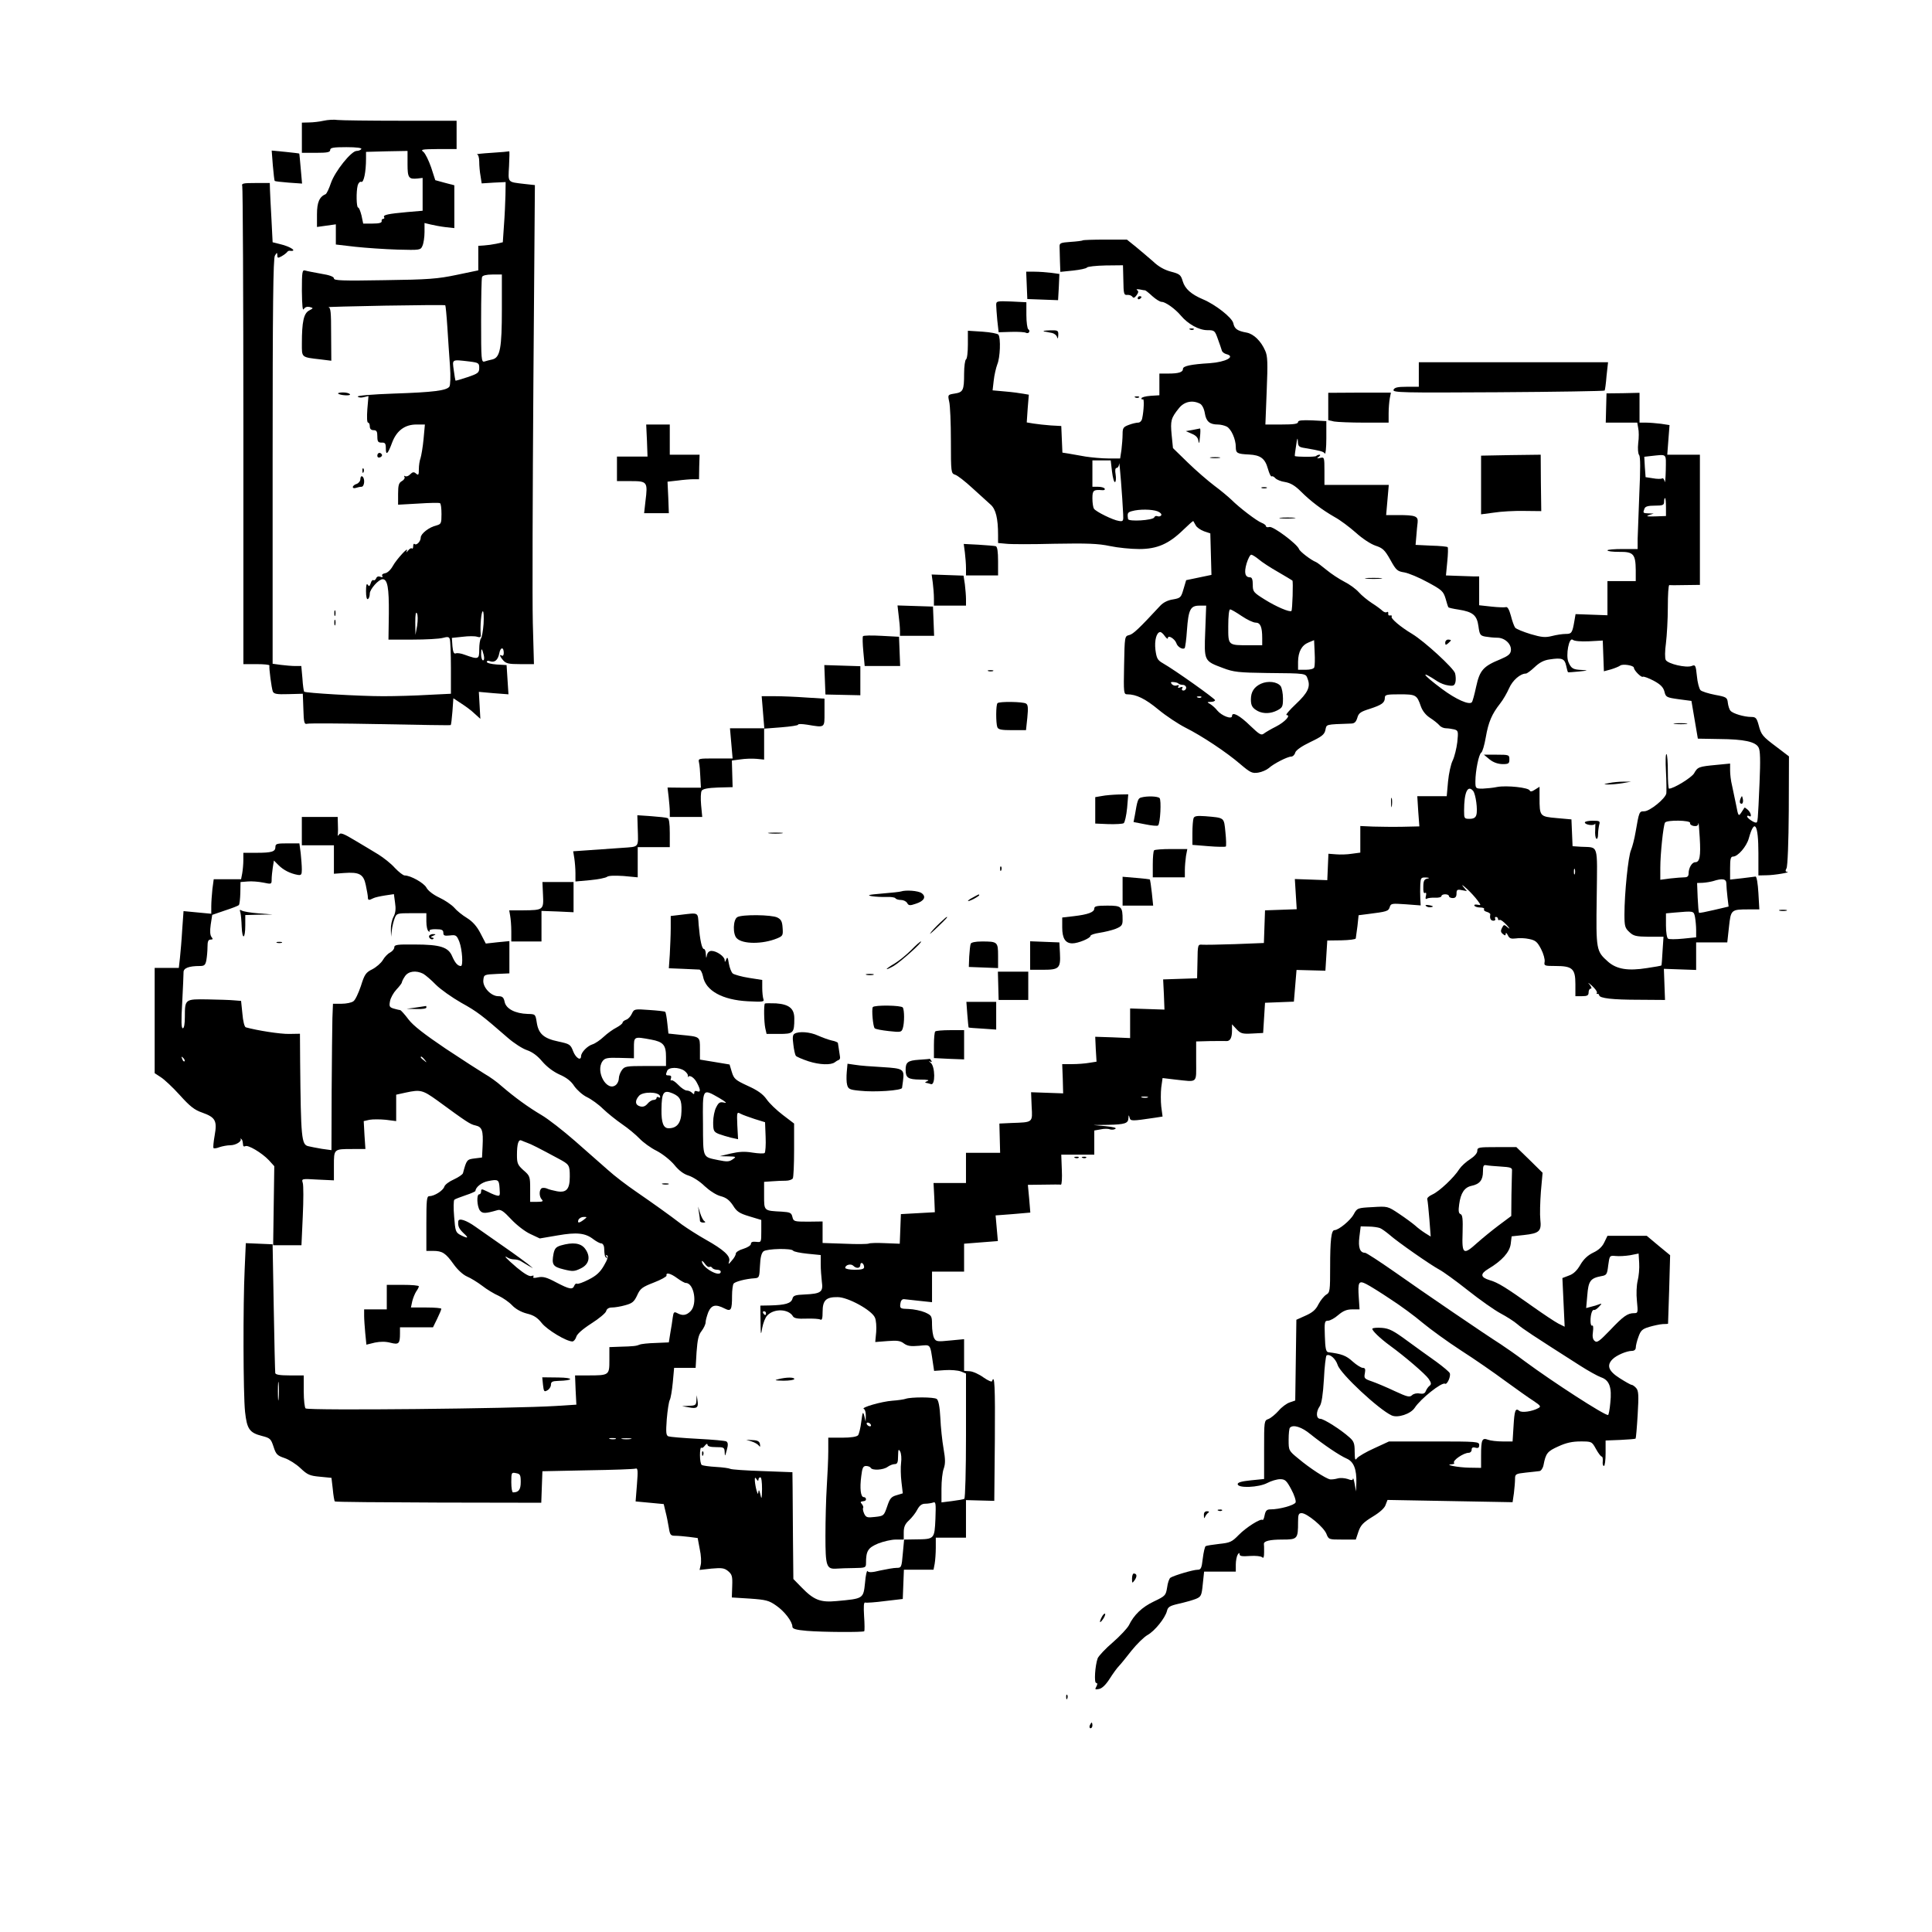 <?xml version="1.0" standalone="no"?>
<!DOCTYPE svg PUBLIC "-//W3C//DTD SVG 20010904//EN"
 "http://www.w3.org/TR/2001/REC-SVG-20010904/DTD/svg10.dtd">
<svg version="1.0" xmlns="http://www.w3.org/2000/svg"
 width="1024pt" height="1024pt" viewBox="0 0 1024 1024"
 preserveAspectRatio="xMidYMid meet">

<g transform="translate(0,1024) scale(0.1,-0.1)"
fill="#000000" stroke="none">
<path d="M1715 9600 c-22 -5 -57 -9 -77 -9 l-38 -1 0 -80 0 -80 75 0 c60 0 75
3 75 15 0 12 16 15 86 15 54 0 83 -4 79 -10 -3 -5 -14 -10 -25 -10 -28 0 -114
-107 -136 -170 -10 -30 -23 -57 -28 -59 -33 -14 -46 -43 -46 -107 l0 -67 50 7
50 7 0 -54 0 -53 103 -12 c56 -6 157 -13 224 -15 119 -3 122 -3 132 20 6 13
11 46 11 73 l0 48 33 -8 c17 -4 53 -11 79 -14 l46 -5 0 113 0 114 -50 13 -51
14 -22 68 c-13 37 -31 74 -41 82 -17 13 -8 14 79 15 l97 0 0 75 0 75 -297 0
c-164 0 -314 2 -333 4 -19 3 -53 1 -75 -4z m445 -229 c0 -74 6 -82 54 -77 l26
3 0 -87 0 -87 -82 -7 c-100 -9 -130 -15 -122 -27 3 -5 0 -9 -5 -9 -6 0 -10 -6
-8 -12 1 -9 -13 -13 -48 -13 l-50 0 -9 43 c-6 23 -13 42 -18 42 -9 0 -11 84
-2 118 4 13 12 21 19 18 13 -5 25 53 25 123 l0 36 110 3 110 2 0 -69z"/>
<path d="M1446 9364 c4 -44 8 -81 10 -83 2 -2 35 -6 74 -9 l71 -5 -7 79 c-4
44 -7 80 -8 80 0 1 -34 5 -73 9 l-73 7 6 -78z"/>
<path d="M2605 9430 c-49 -3 -84 -7 -77 -8 7 -1 12 -17 12 -39 0 -21 3 -55 7
-76 l6 -39 63 4 64 3 -1 -70 c-1 -38 -4 -110 -8 -160 l-6 -89 -35 -8 c-19 -4
-48 -8 -65 -9 l-30 -2 0 -65 0 -65 -115 -24 c-100 -21 -150 -25 -382 -28 -224
-4 -268 -2 -268 9 0 9 -22 18 -67 25 -38 7 -76 14 -85 17 -16 5 -18 -5 -18
-108 1 -78 4 -108 10 -96 7 10 17 14 31 11 21 -6 21 -6 -3 -19 -28 -15 -38
-59 -38 -174 0 -76 -5 -73 100 -85 l56 -7 -1 141 c0 118 -2 141 -15 143 -8 1
127 5 300 8 173 3 317 4 320 2 2 -2 7 -53 11 -115 4 -62 10 -155 14 -207 4
-55 2 -101 -3 -109 -15 -21 -83 -30 -294 -37 -116 -4 -195 -11 -192 -16 4 -5
18 -7 32 -3 l25 6 -6 -70 c-3 -42 -2 -71 4 -71 5 0 9 -9 9 -20 0 -13 7 -20 20
-20 16 0 20 -7 20 -33 0 -28 4 -33 23 -33 18 1 22 -4 22 -31 0 -40 11 -30 34
33 24 62 67 94 128 94 l45 0 -7 -77 c-4 -43 -12 -88 -16 -101 -5 -13 -9 -39
-9 -59 0 -30 -2 -34 -15 -23 -11 10 -18 9 -31 -4 -8 -9 -20 -13 -26 -10 -7 4
-8 2 -4 -4 3 -6 -3 -16 -14 -22 -16 -9 -20 -21 -20 -68 l0 -57 107 6 c60 4
111 5 115 2 5 -2 8 -28 8 -58 0 -49 -2 -53 -27 -60 -39 -9 -83 -44 -83 -64 0
-21 -23 -44 -33 -34 -4 3 -7 -2 -7 -12 0 -10 -3 -15 -7 -12 -3 4 -12 -1 -20
-11 -9 -11 -12 -12 -7 -2 13 29 -55 -45 -74 -80 -11 -20 -28 -36 -40 -38 -13
-2 -20 -8 -16 -14 5 -8 1 -9 -10 -5 -10 4 -19 1 -22 -8 -4 -8 -10 -13 -14 -10
-5 3 -12 -4 -15 -16 -6 -17 -9 -19 -16 -8 -6 9 -9 -3 -9 -34 0 -30 4 -46 10
-42 6 3 10 16 10 29 0 23 47 76 68 76 26 0 34 -45 33 -181 l-2 -139 128 0 c71
0 142 4 160 9 25 7 33 6 37 -6 3 -8 6 -77 6 -152 l0 -138 -122 -6 c-66 -4
-173 -7 -237 -7 -126 0 -411 17 -419 24 -2 3 -7 34 -9 70 l-6 66 -32 0 c-18 0
-52 3 -76 6 l-44 6 0 1072 c0 825 3 1076 12 1091 11 18 12 18 13 2 0 -15 3
-16 23 -5 12 7 25 17 28 21 3 5 9 8 13 8 47 -6 7 22 -49 35 l-40 10 -6 119
c-4 66 -7 137 -8 158 l-1 37 -76 0 c-65 0 -75 -2 -70 -16 3 -9 6 -582 6 -1275
l0 -1259 70 0 c39 0 69 -3 68 -7 -3 -12 11 -119 18 -138 6 -13 20 -16 83 -14
l76 2 3 -82 c2 -72 5 -81 20 -77 9 3 184 2 387 -2 204 -4 372 -7 374 -5 2 1 6
34 9 72 l5 70 41 -27 c22 -14 55 -38 71 -54 l31 -28 -4 72 -4 71 78 -7 79 -6
-5 77 -5 78 -52 3 c-29 2 -53 8 -53 14 0 5 7 8 15 4 26 -10 44 5 51 40 6 35
24 37 24 3 0 -11 -4 -17 -10 -14 -15 10 -12 -3 7 -25 15 -17 30 -20 90 -20
l73 0 -6 218 c-3 119 -1 690 3 1269 l8 1052 -55 6 c-92 11 -87 5 -82 95 2 44
3 79 1 78 -2 -1 -44 -5 -94 -8z m55 -828 c0 -207 -9 -257 -50 -267 -14 -3 -33
-8 -42 -11 -17 -5 -18 10 -18 215 0 120 2 225 5 233 3 8 23 13 55 13 l50 0 0
-183z m-172 -278 c49 -6 52 -9 52 -34 0 -25 -6 -30 -62 -49 -34 -11 -62 -20
-64 -18 -1 1 -5 26 -9 55 -8 59 -12 57 83 46z m-277 -1400 l-9 -49 -1 65 c0
44 3 60 9 49 5 -9 5 -36 1 -65z m352 9 c-3 -38 -9 -72 -14 -77 -5 -6 -9 -32
-9 -58 0 -53 -3 -55 -78 -28 -18 7 -39 10 -46 7 -10 -4 -15 6 -18 38 l-3 44
57 6 c31 4 66 4 77 0 16 -5 21 -2 19 12 -4 46 3 123 11 123 5 0 6 -30 4 -67z
m1 -165 c4 -17 2 -28 -4 -28 -5 0 -10 14 -10 32 0 36 4 35 14 -4z"/>
<path d="M5739 8966 c-2 -2 -31 -6 -64 -8 -54 -4 -60 -6 -59 -26 0 -12 1 -47
2 -77 l2 -56 68 7 c37 4 70 11 73 16 3 5 48 10 99 11 l92 1 2 -79 c1 -73 3
-80 21 -78 11 1 23 -4 27 -10 5 -8 12 -6 22 8 11 15 11 22 3 27 -7 5 -1 6 13
4 14 -3 27 -5 30 -5 3 -1 20 -14 38 -31 18 -16 40 -30 49 -30 20 0 72 -37 102
-73 38 -45 96 -77 140 -77 38 0 40 -2 56 -47 10 -27 19 -54 21 -61 2 -8 13
-16 24 -19 51 -13 -3 -42 -88 -48 -100 -6 -142 -15 -142 -30 0 -18 -23 -25
-78 -25 l-47 0 0 -57 0 -58 -47 -3 c-27 -2 -48 -8 -48 -13 0 -6 3 -8 8 -5 7 4
5 -59 -4 -101 -2 -13 -12 -23 -21 -23 -9 0 -32 -5 -50 -12 -29 -11 -33 -16
-33 -49 0 -20 -3 -57 -6 -83 l-7 -46 -62 0 c-34 0 -88 5 -121 10 -32 6 -73 13
-91 16 l-32 5 -3 70 -3 71 -55 3 c-30 2 -72 7 -92 10 l-36 6 5 74 6 73 -29 5
c-16 3 -59 9 -96 12 l-67 6 6 52 c3 29 12 67 19 86 15 35 19 138 6 157 -4 6
-42 13 -84 16 l-78 5 0 -73 c0 -40 -4 -76 -10 -79 -5 -3 -10 -37 -10 -75 0
-89 -5 -99 -50 -106 -37 -6 -37 -6 -29 -43 5 -20 9 -113 9 -208 0 -167 1 -172
22 -179 12 -3 53 -35 92 -71 39 -35 83 -75 97 -88 27 -24 39 -73 39 -160 l0
-43 43 -4 c23 -3 139 -3 257 0 171 3 231 1 292 -12 42 -9 112 -16 156 -16 95
0 157 27 234 102 28 27 51 48 53 46 1 -2 7 -12 13 -23 5 -10 25 -24 44 -31
l33 -11 3 -110 3 -110 -67 -14 -67 -14 -14 -47 c-13 -45 -16 -48 -56 -55 -27
-4 -51 -16 -67 -33 -115 -124 -144 -151 -165 -156 -24 -6 -24 -6 -27 -160 -3
-148 -2 -154 17 -154 47 0 95 -23 165 -81 41 -34 105 -76 142 -95 88 -44 219
-131 292 -194 53 -45 63 -50 95 -45 19 3 44 14 56 24 25 23 99 61 119 61 8 0
18 9 21 21 4 13 34 34 80 56 61 29 75 40 80 64 7 31 -3 29 135 34 19 0 27 8
34 30 7 26 18 33 66 48 64 21 80 32 80 59 0 16 10 18 79 18 86 0 91 -3 112
-64 9 -25 27 -47 49 -61 19 -12 41 -30 49 -39 7 -9 23 -16 35 -16 11 0 31 -3
44 -6 21 -6 22 -10 16 -68 -4 -33 -15 -77 -24 -96 -10 -19 -21 -70 -25 -112
l-7 -78 -78 0 -78 0 5 -80 6 -80 -89 -2 c-49 -1 -119 0 -156 1 l-68 3 0 -70 0
-71 -45 -6 c-24 -4 -62 -5 -84 -3 l-40 3 -3 -70 -3 -70 -86 3 -86 3 5 -80 5
-80 -84 -3 -84 -3 -3 -86 -3 -87 -152 -6 c-84 -3 -163 -4 -175 -3 -23 2 -24 0
-25 -88 l-2 -90 -90 -3 -90 -3 4 -80 3 -80 -91 3 -91 3 0 -78 0 -79 -93 4 -92
3 3 -66 4 -66 -38 -6 c-22 -4 -63 -7 -91 -7 l-53 0 3 -77 2 -78 -85 3 -85 3 3
-75 c5 -87 8 -84 -107 -88 l-64 -3 2 -77 2 -78 -90 0 -91 0 0 -80 0 -80 -86 0
-86 0 4 -77 3 -78 -90 -5 -90 -5 -3 -79 -3 -78 -77 3 c-42 2 -81 1 -87 -2 -5
-3 -63 -4 -127 -1 l-118 4 0 57 0 57 -77 -1 c-74 0 -77 1 -83 25 -5 22 -12 25
-55 28 -97 5 -95 3 -95 85 l0 73 43 3 c23 2 56 3 72 3 17 0 33 6 37 12 4 6 7
74 7 151 l0 140 -59 45 c-33 25 -72 62 -87 84 -20 28 -47 47 -100 71 -65 30
-73 37 -84 73 l-12 40 -78 13 -79 13 0 57 c0 66 2 64 -101 74 l-66 7 -6 55
c-3 30 -8 57 -11 60 -2 3 -41 7 -85 10 -79 6 -80 5 -92 -20 -7 -15 -20 -29
-31 -32 -10 -4 -18 -10 -18 -15 0 -5 -15 -17 -32 -26 -18 -9 -49 -31 -68 -49
-19 -18 -46 -36 -59 -40 -27 -8 -60 -42 -61 -62 0 -28 -28 -11 -42 25 -14 37
-19 39 -79 52 -77 16 -105 41 -114 101 -7 44 -7 44 -48 45 -66 2 -114 27 -122
63 -5 25 -12 31 -34 31 -39 0 -84 49 -79 86 3 28 4 29 71 32 l67 3 0 86 0 85
-62 -6 -63 -7 -28 54 c-19 37 -41 62 -71 81 -25 15 -56 40 -69 56 -14 15 -49
39 -79 53 -32 15 -60 37 -68 53 -14 25 -84 64 -115 64 -8 0 -31 18 -52 40 -20
23 -60 54 -87 71 -28 17 -84 51 -125 75 -58 35 -76 42 -83 32 -7 -10 -9 -10
-7 2 1 8 1 32 0 53 l-1 37 -95 0 -95 0 0 -75 0 -75 85 0 85 0 0 -76 0 -75 53
4 c82 6 104 -6 116 -64 6 -28 11 -57 11 -64 0 -17 5 -18 28 -6 9 5 38 11 63
15 l47 7 6 -45 c5 -32 3 -54 -8 -75 -9 -16 -15 -47 -14 -68 l1 -38 4 35 c2 19
9 47 15 63 10 26 13 27 89 27 l79 0 0 -44 c0 -25 5 -48 12 -52 6 -4 8 -3 5 2
-3 6 11 10 34 9 31 0 39 -4 39 -19 0 -15 6 -17 35 -14 32 4 36 1 50 -34 15
-40 21 -128 8 -128 -17 0 -31 17 -46 51 -20 49 -63 63 -199 63 -92 1 -108 -1
-108 -15 0 -9 -10 -21 -23 -28 -12 -6 -29 -24 -38 -40 -9 -15 -34 -37 -55 -48
-35 -17 -42 -28 -61 -89 -13 -38 -30 -75 -40 -81 -9 -7 -37 -13 -62 -13 l-46
0 -3 -77 c-1 -43 -3 -218 -4 -389 l-1 -310 -51 7 c-28 5 -61 11 -72 14 -36 8
-39 44 -43 446 l-1 150 -57 -1 c-47 -1 -169 18 -230 35 -7 2 -15 33 -18 72
l-7 68 -37 3 c-20 2 -83 4 -139 5 -121 2 -122 2 -122 -92 0 -38 -4 -61 -11
-61 -8 0 -9 38 -3 137 4 76 7 148 7 159 -1 23 28 34 87 34 23 0 29 5 34 31 3
17 6 49 6 70 0 29 4 39 16 39 13 0 14 3 5 14 -7 9 -9 31 -4 65 l8 52 67 23
c37 12 71 25 74 29 4 3 7 32 8 64 l1 58 38 3 c21 2 58 -1 83 -6 43 -9 44 -9
44 17 0 14 3 43 6 63 l6 37 25 -25 c26 -26 62 -44 101 -51 19 -3 22 1 22 29 0
18 -3 57 -6 86 l-7 52 -63 0 c-56 0 -64 -2 -64 -19 0 -25 -19 -31 -101 -31
l-69 0 0 -39 c0 -21 -3 -53 -6 -70 l-6 -31 -73 0 -72 0 -7 -52 c-3 -29 -6 -70
-6 -92 l0 -39 -74 7 -73 7 -7 -98 c-3 -54 -9 -122 -12 -150 l-6 -53 -64 0 -64
0 0 -279 0 -279 32 -21 c18 -11 64 -54 101 -95 54 -60 78 -79 119 -93 70 -25
80 -43 66 -121 -6 -34 -9 -64 -6 -67 3 -3 17 -1 32 5 15 5 41 10 57 10 29 0
63 21 54 34 -3 3 -2 3 3 0 7 -5 8 -9 11 -35 0 -5 6 -7 11 -4 14 9 88 -35 125
-74 l29 -32 -3 -209 -3 -210 75 0 75 0 7 154 c4 84 4 163 0 176 -7 23 -7 23
79 18 l86 -4 0 77 c0 90 -1 89 99 89 l68 0 -5 74 -4 74 31 7 c17 3 55 3 86 0
l55 -7 0 70 0 70 50 11 c79 17 90 14 167 -41 157 -115 175 -127 203 -133 36
-8 42 -27 38 -110 l-3 -60 -40 -5 c-40 -5 -42 -7 -61 -78 -2 -7 -24 -22 -48
-33 -25 -11 -48 -28 -51 -39 -7 -21 -53 -50 -80 -50 -13 0 -15 -21 -15 -145
l0 -145 36 0 c48 0 66 -11 108 -70 22 -31 51 -57 72 -66 19 -8 55 -30 80 -49
24 -19 64 -43 87 -53 23 -11 55 -33 71 -50 18 -19 47 -36 78 -44 38 -9 57 -22
80 -51 29 -36 130 -97 162 -97 7 0 16 11 20 23 3 15 32 41 80 72 41 26 77 56
79 66 3 12 14 19 31 19 14 0 46 5 70 12 37 10 47 18 63 52 16 36 26 44 88 68
39 15 69 32 68 37 -5 19 22 12 57 -14 19 -14 39 -25 45 -25 44 0 63 -112 25
-150 -22 -22 -42 -25 -70 -10 -17 9 -20 6 -24 -22 -2 -18 -8 -55 -13 -83 l-8
-50 -70 -3 c-38 -1 -77 -5 -85 -9 -17 -7 -30 -9 -107 -11 l-53 -2 0 -69 c0
-80 -1 -81 -114 -81 l-68 0 3 -77 4 -78 -110 -7 c-221 -14 -1306 -25 -1325
-13 -5 3 -10 43 -10 91 l0 84 -75 0 c-53 0 -75 4 -76 13 -1 6 -5 163 -8 347
l-6 335 -71 3 -71 3 -6 -137 c-9 -188 -8 -662 2 -757 10 -91 23 -111 90 -128
43 -11 47 -15 61 -57 13 -41 20 -47 58 -60 24 -8 62 -32 85 -54 37 -35 49 -40
103 -45 l61 -6 7 -60 c3 -33 8 -63 11 -65 2 -3 250 -5 549 -6 l545 -1 3 84 3
83 240 5 c132 2 246 6 254 9 12 4 13 -11 7 -85 l-7 -89 75 -7 74 -7 10 -42 c6
-22 13 -60 17 -83 6 -39 10 -43 34 -43 16 0 49 -3 74 -6 l45 -6 11 -59 c7 -31
9 -69 5 -84 l-6 -26 63 7 c55 5 68 3 88 -13 21 -18 24 -27 22 -80 l-2 -60 96
-6 c85 -6 101 -10 139 -37 44 -30 86 -85 86 -112 0 -11 18 -17 77 -22 85 -7
297 -8 304 -2 2 3 2 39 -1 80 -3 52 -2 75 6 72 6 -2 53 1 105 8 l94 11 3 78 3
77 78 0 79 0 6 31 c3 17 6 56 6 85 l0 54 80 0 80 0 0 99 0 100 75 -2 75 -2 3
323 c2 282 -1 353 -15 311 -2 -5 -22 4 -45 20 -23 17 -56 32 -73 33 l-30 2 0
84 0 84 -74 -7 c-68 -7 -75 -6 -85 13 -6 11 -11 43 -11 70 0 47 -2 50 -37 66
-21 9 -60 17 -86 18 -45 1 -48 3 -45 27 2 17 9 26 20 25 9 -1 46 -5 82 -9 l66
-7 0 81 0 81 85 0 85 0 0 74 0 74 89 7 90 7 -6 68 -6 68 92 7 92 8 -6 73 -7
74 83 1 c46 1 88 1 92 0 5 -1 7 35 5 79 l-3 80 88 0 87 0 0 64 0 64 34 6 c18
4 40 4 49 0 9 -3 22 -2 29 3 8 5 -12 10 -52 14 l-65 6 77 1 c92 2 108 8 109
36 1 18 2 18 6 3 5 -20 9 -20 137 -1 l38 6 -7 53 c-3 28 -3 74 0 101 l7 50 67
-8 c122 -13 111 -23 111 97 l0 105 73 2 c39 0 79 1 87 0 20 -1 30 17 30 56 l0
33 24 -26 c22 -23 31 -26 83 -23 l58 3 5 80 5 80 76 3 77 3 7 84 7 84 76 -2
77 -2 5 80 5 80 75 1 c41 1 75 5 76 10 1 5 5 35 9 66 l6 57 47 6 c103 13 111
15 118 37 6 20 11 20 85 15 l79 -6 -2 37 c-1 20 -1 54 0 75 2 34 4 37 30 36
19 -1 21 -3 7 -6 -16 -3 -21 -12 -21 -43 -1 -25 2 -37 9 -33 6 4 8 -2 5 -15
-4 -14 -2 -20 5 -15 5 3 25 6 44 5 18 -1 33 3 33 8 0 6 9 10 20 10 11 0 20 -4
20 -10 0 -5 9 -10 20 -10 14 0 20 7 20 24 0 20 4 23 28 18 l27 -5 -20 24 c-11
13 -2 8 19 -11 21 -19 46 -47 57 -62 20 -27 20 -27 -1 -23 -11 2 -18 0 -15 -6
4 -5 17 -9 31 -9 14 0 23 -4 20 -9 -3 -5 3 -11 14 -14 11 -3 20 -9 19 -14 -4
-21 2 -33 17 -33 8 0 12 5 9 10 -3 6 -1 10 4 10 6 0 11 -5 11 -11 0 -5 4 -8 8
-5 5 3 22 -9 38 -27 16 -17 19 -24 7 -14 -21 18 -22 18 -32 -1 -8 -15 -7 -23
4 -32 12 -10 15 -10 16 1 0 8 5 4 11 -8 8 -17 17 -20 42 -17 17 3 49 2 71 -3
34 -7 43 -15 63 -53 13 -25 21 -55 19 -67 -4 -22 -1 -23 57 -23 90 0 106 -14
106 -96 l0 -64 35 0 c28 0 35 4 35 20 0 11 5 20 12 20 6 0 3 10 -8 23 -11 12
-5 9 13 -7 18 -16 30 -33 27 -38 -3 -5 -2 -7 3 -6 4 2 8 -2 9 -7 2 -16 69 -24
214 -24 l135 -1 -3 82 -3 83 85 -3 86 -3 0 73 0 73 83 0 82 0 9 82 c10 92 11
93 106 93 l55 0 -5 87 c-3 50 -9 87 -15 87 -5 -1 -38 -5 -72 -9 l-63 -7 0 61
c0 49 3 61 16 61 25 0 71 53 83 96 30 109 51 77 51 -78 l0 -118 43 1 c41 0
134 16 109 18 -9 1 -10 6 -3 19 6 11 11 141 12 306 l1 287 -63 48 c-79 59 -84
66 -98 119 -10 36 -15 42 -39 42 -38 0 -98 18 -110 33 -6 6 -12 26 -14 42 -3
28 -7 31 -67 42 -36 7 -71 18 -78 25 -7 8 -16 41 -19 75 -6 58 -8 61 -28 53
-29 -11 -125 11 -137 32 -5 9 -5 46 1 89 5 41 10 127 10 191 0 65 3 117 8 117
4 -1 42 -1 85 0 l77 1 0 345 0 345 -86 0 -87 0 6 79 6 78 -46 7 c-25 3 -61 6
-79 6 l-34 0 0 79 0 79 -87 -2 -88 -1 -2 -77 -2 -78 83 0 84 0 5 -29 c4 -16 4
-52 0 -80 -3 -29 -1 -56 5 -63 7 -9 7 -75 1 -203 -4 -104 -8 -214 -9 -242 l0
-53 -80 0 c-44 0 -80 -3 -80 -7 0 -5 28 -8 63 -8 75 1 86 -12 87 -97 l0 -58
-75 0 -75 0 0 -91 0 -90 -84 3 -85 3 -6 -35 c-11 -65 -15 -70 -46 -70 -17 0
-50 -5 -73 -11 -36 -9 -55 -7 -113 10 -39 12 -76 27 -82 34 -6 8 -16 36 -23
64 -9 33 -18 48 -26 45 -8 -2 -42 -1 -78 3 l-64 7 0 76 0 77 -32 0 c-18 1 -58
2 -88 3 l-56 2 7 73 c4 39 5 74 2 77 -3 3 -42 7 -87 8 l-83 4 4 46 c2 26 5 59
7 74 3 32 -12 38 -103 38 l-64 0 7 80 7 80 -170 0 -171 0 0 74 c0 72 -1 74
-22 69 -19 -4 -20 -3 -8 6 8 6 10 11 4 11 -6 0 -14 -3 -18 -7 -5 -6 -107 -5
-113 0 -1 1 2 27 7 57 5 37 8 44 9 23 1 -29 5 -33 39 -38 81 -14 97 -18 104
-29 4 -6 8 30 8 81 l0 91 -75 4 c-55 2 -75 0 -75 -9 0 -10 -24 -13 -86 -13
l-87 0 7 179 c6 148 5 184 -8 212 -22 51 -61 89 -98 96 -50 9 -65 20 -71 50
-7 30 -95 99 -162 127 -61 26 -94 55 -106 95 -10 34 -16 39 -62 51 -34 9 -66
26 -96 55 -26 22 -67 58 -92 78 l-46 37 -115 0 c-63 0 -117 -2 -119 -4z m622
-866 c11 -7 21 -26 25 -51 7 -43 26 -59 69 -59 14 0 35 -5 47 -11 24 -13 48
-67 48 -108 0 -33 7 -37 70 -40 61 -3 85 -21 100 -75 7 -25 16 -44 20 -41 4 3
13 -2 19 -9 7 -8 30 -18 53 -21 28 -5 52 -19 82 -49 53 -53 113 -98 179 -136
30 -16 80 -54 113 -83 34 -31 78 -60 104 -69 39 -13 49 -22 79 -75 31 -56 37
-61 75 -67 22 -4 78 -27 123 -52 76 -41 83 -48 95 -87 6 -23 13 -44 15 -46 1
-2 26 -8 54 -12 76 -12 97 -30 105 -88 6 -44 9 -50 36 -55 17 -3 46 -6 64 -6
40 0 76 -34 72 -68 -2 -19 -15 -29 -55 -46 -91 -37 -110 -58 -129 -145 -9 -42
-19 -79 -23 -83 -14 -16 -84 15 -159 71 -105 78 -119 103 -22 39 14 -9 39 -19
57 -21 26 -4 32 -1 37 17 3 12 2 34 -2 48 -8 27 -161 168 -227 208 -62 37
-115 82 -109 92 3 5 0 7 -8 6 -7 -2 -12 3 -10 10 1 8 -2 11 -7 8 -5 -4 -15 -1
-23 6 -7 7 -32 26 -56 41 -23 15 -55 41 -70 58 -15 17 -49 42 -77 56 -27 14
-70 42 -95 63 -25 20 -49 39 -55 41 -26 10 -86 56 -90 69 -10 27 -137 122
-157 117 -10 -3 -18 -1 -18 4 0 5 -10 13 -23 18 -26 10 -118 80 -161 123 -16
15 -56 49 -90 74 -33 25 -97 80 -140 122 l-79 77 -7 70 c-7 75 -4 89 39 142
28 35 72 44 112 23z m2468 -352 c-1 -46 -4 -73 -6 -60 -2 12 -9 20 -14 16 -5
-3 -27 -3 -48 1 l-39 6 -4 54 -3 54 35 4 c88 9 80 17 79 -75z m-2935 -8 c4
-33 11 -58 16 -55 5 3 6 21 3 40 -4 23 -2 35 6 35 6 0 12 10 13 23 1 20 17
-177 21 -268 2 -37 0 -40 -23 -36 -30 4 -122 49 -132 65 -4 6 -8 30 -8 54 0
43 5 48 53 44 10 -1 15 3 12 8 -3 6 -19 10 -36 10 l-29 0 0 70 0 70 49 0 48 0
7 -60z m2936 -188 l0 -47 -57 -2 c-43 -1 -51 0 -33 7 l25 8 -27 1 c-30 1 -31
2 -22 25 4 12 20 16 55 16 42 0 49 3 49 20 0 11 2 20 5 20 3 0 5 -21 5 -48z
m-2695 -22 c15 -6 23 -15 20 -21 -4 -6 -13 -8 -20 -5 -8 3 -15 0 -17 -6 -6
-16 -137 -24 -139 -9 -5 31 -2 36 21 42 38 11 106 10 135 -1z m537 -255 c16
-14 62 -44 101 -66 40 -23 74 -44 77 -46 5 -4 0 -156 -5 -161 -8 -9 -82 23
-141 60 -61 38 -64 42 -64 79 0 26 -4 39 -14 39 -27 0 -33 24 -19 73 8 26 19
47 25 47 5 0 23 -11 40 -25z m-284 -381 c-6 -158 -7 -157 95 -195 55 -21 82
-24 232 -26 212 -2 205 -1 216 -32 16 -41 1 -73 -63 -133 -34 -32 -56 -58 -49
-58 25 0 -9 -37 -56 -61 -26 -13 -55 -30 -64 -37 -14 -11 -24 -5 -72 41 -56
55 -97 77 -97 52 0 -20 -55 1 -78 29 -9 12 -26 27 -37 34 -19 11 -19 11 3 12
12 0 22 4 22 9 0 8 -212 159 -277 196 -28 16 -33 26 -39 71 -6 50 6 94 26 94
5 0 16 -10 24 -22 9 -12 16 -17 16 -10 0 19 37 -4 45 -27 6 -20 34 -36 44 -26
3 4 9 46 12 94 8 110 18 131 66 131 l36 0 -5 -136z m193 81 c28 -19 61 -35 74
-35 25 0 35 -22 35 -82 l0 -38 -67 0 c-116 0 -113 -2 -113 101 0 54 4 89 10
89 6 0 33 -16 61 -35z m1841 -134 l73 4 3 -82 3 -81 37 10 c20 6 42 15 49 20
13 11 73 1 73 -11 0 -14 39 -53 47 -48 5 3 31 -7 58 -21 37 -20 51 -35 57 -58
7 -29 11 -31 75 -40 l68 -9 17 -100 c9 -55 17 -100 17 -100 1 0 52 -1 114 -2
130 -1 192 -14 208 -45 9 -16 10 -69 5 -187 -9 -205 -9 -211 -19 -211 -12 0
-47 24 -47 33 0 4 5 5 10 2 16 -10 12 15 -5 32 -9 8 -17 14 -19 12 -1 -2 -9
-14 -17 -26 -14 -21 -16 -19 -27 40 -7 34 -17 81 -22 105 -6 23 -10 59 -10 78
l0 37 -72 -7 c-95 -9 -100 -11 -119 -45 -14 -23 -108 -81 -133 -81 -3 0 -6 40
-6 89 0 50 -3 92 -7 94 -5 3 -6 -38 -3 -91 3 -54 3 -106 2 -117 -5 -28 -88
-95 -117 -95 -27 0 -27 -1 -46 -110 -6 -36 -17 -78 -24 -95 -15 -32 -35 -231
-35 -342 0 -62 3 -72 26 -93 22 -21 35 -24 103 -25 l78 0 -5 -75 c-2 -41 -5
-76 -6 -77 -2 -2 -36 -8 -77 -14 -100 -16 -160 -6 -205 33 -64 57 -65 60 -61
343 3 289 12 262 -83 267 l-45 3 -3 71 -3 71 -78 7 c-90 8 -91 9 -91 109 l0
57 -24 -15 c-16 -11 -25 -12 -28 -5 -5 16 -122 28 -172 19 -23 -5 -58 -8 -78
-9 -37 0 -38 1 -38 39 0 54 18 144 31 152 6 3 17 40 24 81 14 81 32 123 76
179 16 20 37 57 48 82 18 41 59 77 89 77 5 0 26 15 46 34 25 24 49 37 80 41
65 10 79 4 87 -33 4 -18 8 -34 10 -35 2 -1 29 1 59 4 48 5 50 6 15 8 -47 2
-57 7 -72 42 -15 36 3 134 23 118 8 -7 42 -10 86 -8z m-1456 -138 c-3 -8 -21
-13 -46 -13 l-40 0 0 43 c1 53 19 87 56 102 l29 12 3 -65 c2 -36 1 -71 -2 -79z
m-720 -86 c4 -4 15 -7 24 -7 9 0 17 -7 17 -15 0 -8 -7 -15 -14 -15 -8 0 -11 5
-7 12 5 8 2 9 -10 5 -11 -5 -15 -3 -10 5 5 7 2 9 -9 5 -8 -3 -20 0 -26 7 -8
10 -6 12 9 11 11 -1 23 -4 26 -8z m121 -73 c-3 -3 -12 -4 -19 -1 -8 3 -5 6 6
6 11 1 17 -2 13 -5z m1441 -496 c14 -18 25 -101 17 -127 -4 -15 -15 -21 -36
-21 -28 0 -29 2 -29 43 0 98 19 139 48 105z m1150 -170 c-2 -7 7 -14 20 -16
15 -2 23 2 24 15 1 10 4 -25 7 -77 6 -99 0 -130 -24 -130 -17 0 -35 -30 -35
-59 0 -15 -6 -21 -22 -21 -13 0 -47 -3 -75 -6 l-53 -7 0 64 c0 73 16 225 25
239 9 15 136 13 133 -2z m-611 -270 c-3 -7 -5 -2 -5 12 0 14 2 19 5 13 2 -7 2
-19 0 -25z m803 -50 c0 -13 3 -46 6 -73 l6 -50 -77 -18 c-42 -10 -78 -17 -80
-15 -2 2 -5 38 -7 81 l-3 77 30 1 c16 1 41 5 55 9 49 16 70 12 70 -12z m-166
-179 c3 -17 6 -48 6 -69 l0 -38 -69 -7 c-39 -4 -75 -4 -80 0 -6 3 -11 35 -11
70 l0 64 43 4 c106 9 104 10 111 -24z m-6741 -300 c12 -7 42 -32 67 -58 25
-25 86 -68 135 -96 85 -47 109 -66 247 -186 32 -28 77 -57 101 -65 29 -10 56
-30 81 -60 24 -28 58 -54 91 -69 37 -16 62 -35 79 -62 15 -21 44 -47 67 -58
23 -11 62 -39 85 -62 24 -23 70 -60 102 -82 31 -21 73 -56 92 -76 19 -20 60
-50 91 -65 32 -17 71 -48 93 -74 25 -31 50 -49 76 -57 22 -7 60 -31 84 -55 27
-25 62 -48 86 -54 30 -8 46 -21 65 -49 20 -33 34 -42 87 -58 l63 -19 0 -59 c0
-60 0 -60 -27 -57 -19 2 -28 -1 -28 -11 0 -8 -18 -19 -40 -26 -22 -6 -40 -18
-40 -25 0 -8 -9 -24 -21 -37 -18 -22 -20 -22 -14 -3 7 27 -29 60 -125 114 -41
23 -97 59 -125 79 -72 55 -148 109 -245 176 -47 32 -114 83 -148 114 -35 31
-114 100 -175 154 -62 54 -141 116 -177 137 -71 42 -141 93 -211 153 -24 22
-65 51 -90 65 -25 15 -118 75 -207 134 -114 77 -172 122 -197 155 -20 27 -40
48 -43 49 -4 0 -19 4 -34 8 -24 7 -26 12 -21 39 3 18 19 46 34 62 16 17 29 34
29 38 0 4 7 19 16 32 18 28 59 33 97 14z m1208 -349 c65 -12 79 -29 79 -92 l0
-48 -109 0 c-102 0 -111 -2 -125 -22 -9 -12 -16 -32 -16 -44 0 -12 -7 -27 -15
-34 -48 -40 -111 71 -71 126 12 16 25 19 90 17 l76 -2 0 54 c0 62 -1 62 91 45z
m-2473 -115 c-3 -3 -9 2 -12 12 -6 14 -5 15 5 6 7 -7 10 -15 7 -18z m1273 8
c13 -16 12 -17 -3 -4 -10 7 -18 15 -18 17 0 8 8 3 21 -13z m1376 -58 c12 -9
21 -21 19 -28 -1 -6 -1 -9 1 -5 8 13 34 -4 48 -33 19 -36 19 -50 0 -43 -9 4
-15 1 -15 -7 0 -10 -3 -10 -12 -1 -7 7 -19 12 -28 12 -9 0 -29 13 -45 30 -15
16 -32 27 -36 24 -5 -3 -6 2 -3 10 4 11 0 16 -10 16 -18 0 -19 2 -10 24 8 21
62 21 91 1z m-62 -120 c39 -17 49 -35 47 -94 -1 -62 -23 -91 -68 -91 -28 0
-39 29 -38 100 1 91 11 105 59 85z m-67 -14 c3 -8 0 -11 -7 -7 -6 4 -11 2 -11
-3 0 -6 -7 -11 -16 -11 -9 0 -23 -9 -32 -20 -12 -14 -24 -18 -39 -14 -27 7
-29 30 -6 56 20 23 103 22 111 -1z m315 -11 c34 -20 43 -29 25 -24 -22 5 -29
1 -42 -25 -9 -16 -16 -52 -16 -79 0 -45 3 -51 29 -62 16 -6 46 -15 66 -20 l37
-8 -4 73 c-3 70 -2 73 17 62 11 -6 45 -18 75 -28 l55 -17 3 -77 c2 -43 -1 -81
-5 -86 -4 -4 -33 -3 -65 2 -41 7 -72 5 -115 -5 l-58 -14 45 -1 c42 -1 44 -2
23 -16 -18 -13 -31 -13 -75 -4 -86 18 -81 7 -82 193 -2 191 -4 188 87 136z
m2270 3 c-7 -2 -21 -2 -30 0 -10 3 -4 5 12 5 17 0 24 -2 18 -5z m-3289 -240
c19 -6 64 -29 166 -84 58 -31 60 -34 60 -96 0 -66 -18 -86 -68 -77 -21 4 -44
10 -52 14 -8 4 -21 5 -27 3 -16 -6 -17 -45 -1 -61 9 -9 4 -12 -25 -12 l-37 0
0 68 c0 65 -1 70 -35 99 -31 28 -35 37 -35 81 0 59 8 85 24 77 6 -3 20 -8 30
-12z m-146 -242 c3 -41 2 -42 -20 -36 -13 4 -35 14 -50 22 -25 12 -28 12 -28
-2 0 -8 -4 -15 -10 -15 -15 0 -12 -63 3 -85 14 -18 28 -18 94 1 17 5 32 -5 72
-48 29 -31 73 -65 101 -78 l51 -24 94 16 c103 18 148 13 191 -21 15 -11 33
-21 40 -21 8 0 15 -10 16 -22 2 -43 3 -47 12 -55 5 -5 6 -2 1 6 -5 9 -4 12 3
7 7 -4 2 -22 -17 -54 -20 -35 -41 -54 -81 -74 -29 -15 -57 -25 -62 -22 -4 3
-11 -2 -14 -10 -9 -23 -25 -20 -96 17 -50 27 -70 32 -95 27 -22 -5 -30 -4 -26
3 4 6 0 8 -10 4 -11 -4 -37 11 -77 44 -55 47 -78 71 -47 52 6 -4 21 -8 32 -8
11 0 27 -4 35 -9 8 -5 26 -16 40 -24 l25 -14 -25 21 c-14 11 -72 54 -130 94
-58 40 -125 88 -150 105 -49 35 -89 48 -91 29 -3 -26 4 -40 28 -63 30 -27 24
-30 -16 -10 -26 14 -28 20 -34 98 -4 45 -3 85 1 89 4 4 31 14 60 24 28 9 52
20 52 23 1 20 34 46 67 52 54 11 58 8 61 -39z m446 -166 c-25 -19 -35 -19 -28
0 4 8 16 15 27 15 20 0 20 0 1 -15z m1110 -164 c3 -5 37 -12 76 -16 l70 -7 0
-48 c0 -26 3 -68 6 -93 8 -55 -4 -64 -91 -68 -51 -2 -61 -6 -65 -23 -7 -24
-38 -33 -117 -35 l-53 -1 1 -82 c1 -76 2 -79 9 -36 5 26 16 55 27 66 36 38
113 35 136 -5 6 -10 26 -14 71 -12 35 1 68 -1 74 -5 9 -5 12 7 12 41 0 61 18
79 80 78 54 0 180 -69 197 -108 7 -14 9 -49 7 -77 l-5 -53 64 5 c51 4 69 2 87
-12 19 -14 36 -17 81 -13 64 6 58 13 74 -93 l6 -40 57 4 c31 2 69 -1 85 -7
l27 -11 0 -329 c0 -181 -4 -332 -9 -335 -4 -3 -34 -8 -65 -12 l-56 -7 0 73 c0
41 5 88 12 106 9 26 9 49 -1 106 -7 40 -15 114 -17 163 -3 59 -10 94 -19 100
-13 11 -137 11 -165 1 -8 -3 -40 -8 -70 -10 -57 -4 -172 -37 -151 -44 6 -2 10
-18 10 -35 l-1 -32 -7 30 c-7 26 -9 23 -16 -30 -4 -33 -12 -66 -17 -72 -7 -8
-37 -13 -84 -13 l-74 0 0 -72 c0 -40 -4 -125 -8 -188 -4 -63 -7 -181 -7 -261
0 -161 5 -177 60 -173 17 1 58 3 93 3 58 1 62 2 62 25 0 66 10 82 64 105 28
11 70 21 94 21 l42 0 0 38 c0 29 7 45 28 64 15 14 35 39 44 57 12 22 24 31 42
31 13 0 32 3 41 6 15 6 16 -3 13 -86 -5 -108 -5 -108 -104 -109 l-62 -1 -7
-75 c-6 -73 -8 -75 -33 -75 -15 0 -54 -7 -87 -14 -43 -11 -62 -11 -67 -3 -3 6
-10 -22 -13 -61 -9 -86 -8 -85 -151 -98 -85 -8 -120 5 -185 72 l-44 45 -2 202
c-1 111 -2 238 -2 283 l-1 81 -159 6 c-88 3 -165 8 -171 12 -5 3 -39 8 -75 10
-36 2 -70 7 -75 10 -6 3 -10 27 -10 52 0 26 3 43 7 40 3 -4 12 1 19 11 8 10
13 12 14 5 0 -9 16 -13 45 -13 42 0 45 -2 46 -27 1 -24 2 -23 11 11 8 28 7 40
-2 46 -6 4 -75 10 -152 14 -77 4 -147 10 -155 13 -13 5 -14 20 -9 91 4 47 11
93 16 102 5 9 12 51 16 93 l7 77 57 0 57 0 5 84 c5 66 10 91 27 112 11 15 21
35 21 46 0 10 7 34 14 53 17 39 39 44 86 20 35 -18 40 -9 40 68 0 29 4 57 8
63 7 11 64 26 112 29 24 2 25 5 28 66 2 45 8 68 19 77 19 14 149 17 157 3z
m-444 -86 c5 3 11 1 15 -5 3 -5 15 -10 26 -10 10 0 19 -4 19 -10 0 -34 -99 20
-100 55 0 5 7 -1 16 -13 8 -12 19 -20 24 -17z m820 -1 c0 -10 -13 -14 -50 -14
-28 0 -50 5 -50 10 0 16 30 24 43 11 16 -16 37 -14 37 5 0 8 5 12 10 9 6 -3
10 -13 10 -21z m-520 -244 c0 -5 -2 -10 -4 -10 -3 0 -8 5 -11 10 -3 6 -1 10 4
10 6 0 11 -4 11 -10z m-2583 -452 c-2 -24 -4 -7 -4 37 0 44 2 63 4 43 2 -21 2
-57 0 -80z m3138 -138 c3 -5 2 -10 -4 -10 -5 0 -13 5 -16 10 -3 6 -2 10 4 10
5 0 13 -4 16 -10z m-1352 -77 c-7 -2 -21 -2 -30 0 -10 3 -4 5 12 5 17 0 24 -2
18 -5z m80 0 c-13 -2 -33 -2 -45 0 -13 2 -3 4 22 4 25 0 35 -2 23 -4z m1433
-126 c-3 -23 -2 -69 2 -102 l7 -60 -33 -10 c-29 -8 -36 -18 -50 -60 -17 -49
-18 -50 -64 -55 -42 -5 -48 -3 -58 18 -6 14 -8 27 -5 30 2 3 0 11 -6 19 -11
13 -10 14 11 17 15 2 12 21 -2 21 -16 0 -22 45 -13 112 5 43 10 53 25 53 10 0
22 -4 25 -10 9 -15 67 -11 89 5 11 8 28 15 38 15 14 0 18 8 18 43 1 35 2 39
11 24 6 -11 8 -38 5 -60z m-2016 -102 c0 -41 -11 -55 -41 -55 -5 0 -9 24 -9
54 0 51 1 53 25 48 22 -4 25 -9 25 -47z m1260 13 c0 6 5 12 10 12 6 0 9 -27 9
-62 -1 -54 -3 -58 -9 -28 -5 21 -8 27 -10 15 -2 -17 -3 -17 -10 5 -4 14 -8 36
-9 50 -1 20 1 22 9 10 6 -10 10 -11 10 -2z"/>
<path d="M6320 7961 l-35 -6 32 -14 c22 -9 33 -21 35 -39 3 -18 5 -11 8 21 3
26 3 46 0 46 -3 -1 -21 -4 -40 -8z"/>
<path d="M6418 7813 c12 -2 32 -2 45 0 12 2 2 4 -23 4 -25 0 -35 -2 -22 -4z"/>
<path d="M6688 7653 c6 -2 18 -2 25 0 6 3 1 5 -13 5 -14 0 -19 -2 -12 -5z"/>
<path d="M6787 7493 c18 -2 50 -2 70 0 21 2 7 4 -32 4 -38 0 -55 -2 -38 -4z"/>
<path d="M7243 7173 c20 -2 54 -2 75 0 20 2 3 4 -38 4 -41 0 -58 -2 -37 -4z"/>
<path d="M7660 6834 c0 -14 3 -14 15 -4 8 7 15 14 15 16 0 2 -7 4 -15 4 -8 0
-15 -7 -15 -16z"/>
<path d="M6683 6616 c-36 -17 -53 -43 -53 -83 0 -34 8 -46 37 -62 30 -15 68
-14 103 4 27 14 30 20 30 63 0 27 -6 56 -12 65 -18 24 -67 30 -105 13z"/>
<path d="M8878 6403 c18 -2 45 -2 60 0 15 2 0 4 -33 4 -33 0 -45 -2 -27 -4z"/>
<path d="M7895 6215 c20 -16 43 -24 68 -25 33 0 37 3 37 25 0 24 -2 25 -67 25
l-68 0 30 -25z"/>
<path d="M8530 6090 c-34 -7 -34 -7 -5 -8 17 0 50 3 75 7 l45 8 -40 0 c-22 0
-56 -3 -75 -7z"/>
<path d="M9225 6007 c-4 -10 -5 -21 -1 -24 10 -10 18 4 13 24 -4 17 -4 17 -12
0z"/>
<path d="M8400 5881 c0 -13 49 -20 54 -7 2 6 2 -8 1 -31 -2 -24 1 -45 6 -48 5
-4 9 6 9 22 0 15 3 38 6 51 6 20 3 22 -35 22 -22 0 -41 -4 -41 -9z"/>
<path d="M2205 4900 l-50 -7 53 -1 c29 -1 52 2 52 8 0 6 -1 9 -2 8 -2 0 -25
-4 -53 -8z"/>
<path d="M3513 3963 c9 -2 23 -2 30 0 6 3 -1 5 -18 5 -16 0 -22 -2 -12 -5z"/>
<path d="M3705 3811 c3 -18 5 -37 5 -42 0 -5 8 -9 18 -9 11 0 13 3 5 8 -6 4
-16 23 -22 42 l-11 35 5 -34z"/>
<path d="M2973 3639 c-26 -8 -33 -16 -39 -43 -11 -59 -4 -70 54 -84 48 -12 57
-11 90 5 46 22 54 64 22 106 -23 29 -64 34 -127 16z"/>
<path d="M4125 2930 c-24 -6 -18 -7 28 -8 31 0 57 4 57 9 0 10 -42 10 -85 -1z"/>
<path d="M3691 2818 c-1 -25 -5 -28 -38 -29 l-38 -2 35 -6 c43 -9 53 -2 47 35
l-4 29 -2 -27z"/>
<path d="M3984 2600 c16 -5 33 -15 38 -22 7 -9 8 -7 6 7 -2 15 -12 21 -38 22
l-35 2 29 -9z"/>
<path d="M3721 2534 c0 -11 3 -14 6 -6 3 7 2 16 -1 19 -3 4 -6 -2 -5 -13z"/>
<path d="M5442 8728 l3 -73 82 -3 81 -3 4 70 3 69 -44 6 c-24 3 -64 6 -88 6
l-44 0 3 -72z"/>
<path d="M6030 8659 c0 -5 5 -7 10 -4 6 3 10 8 10 11 0 2 -4 4 -10 4 -5 0 -10
-5 -10 -11z"/>
<path d="M5280 8624 c0 -12 3 -49 6 -83 l7 -62 67 2 c37 1 72 -1 78 -5 6 -3
13 -2 16 3 4 5 2 12 -4 16 -5 3 -10 37 -10 75 l0 68 -80 4 c-76 3 -80 2 -80
-18z"/>
<path d="M6308 8493 c7 -3 16 -2 19 1 4 3 -2 6 -13 5 -11 0 -14 -3 -6 -6z"/>
<path d="M5535 8483 c11 -2 30 -6 42 -8 12 -3 24 -13 26 -23 3 -10 5 -6 6 11
1 26 -1 27 -46 26 -27 -1 -39 -3 -28 -6z"/>
<path d="M7520 8255 l0 -65 -64 0 c-49 0 -65 -4 -70 -16 -6 -15 44 -16 555
-13 308 2 562 6 564 9 2 3 7 38 10 78 l8 72 -502 0 -501 0 0 -65z"/>
<path d="M1792 8154 c10 -10 69 -13 63 -4 -4 6 -20 10 -37 10 -17 0 -29 -3
-26 -6z"/>
<path d="M7040 8085 l0 -72 31 -7 c17 -3 89 -6 160 -6 l129 0 0 49 c0 27 3 62
6 79 l6 31 -166 0 -166 -1 0 -73z"/>
<path d="M6018 8133 c7 -3 16 -2 19 1 4 3 -2 6 -13 5 -11 0 -14 -3 -6 -6z"/>
<path d="M3429 7905 l3 -85 -81 0 -81 0 0 -65 0 -65 74 0 c87 0 90 -4 77 -107
l-7 -63 65 0 66 0 -3 83 -4 84 54 6 c29 4 67 7 83 7 l30 0 1 65 2 65 -79 0
-79 0 0 80 0 80 -62 0 -63 0 4 -85z"/>
<path d="M2000 7825 c0 -9 6 -12 15 -9 8 4 12 10 9 15 -8 14 -24 10 -24 -6z"/>
<path d="M7850 7669 l0 -155 68 9 c37 6 108 10 159 9 l92 -1 -2 149 -1 150
-158 -2 -158 -3 0 -156z"/>
<path d="M1921 7744 c0 -11 3 -14 6 -6 3 7 2 16 -1 19 -3 4 -6 -2 -5 -13z"/>
<path d="M1910 7701 c0 -11 -9 -22 -20 -26 -11 -3 -20 -11 -20 -17 0 -5 7 -7
16 -4 9 3 22 6 30 6 16 0 20 45 4 55 -5 3 -10 -3 -10 -14z"/>
<path d="M5114 7312 c3 -25 6 -62 6 -83 l0 -39 85 0 85 0 0 75 c0 52 -4 77
-12 80 -7 2 -48 5 -92 8 l-78 4 6 -45z"/>
<path d="M4944 7151 c3 -24 6 -61 6 -82 l0 -39 85 0 85 0 0 34 c0 18 -3 54 -6
79 l-7 46 -84 3 -85 3 6 -44z"/>
<path d="M4763 6978 c4 -29 7 -65 7 -80 l0 -28 90 0 91 0 -3 78 -3 77 -94 3
-94 3 6 -53z"/>
<path d="M1772 6990 c0 -14 2 -19 5 -12 2 6 2 18 0 25 -3 6 -5 1 -5 -13z"/>
<path d="M1772 6940 c0 -14 2 -19 5 -12 2 6 2 18 0 25 -3 6 -5 1 -5 -13z"/>
<path d="M4574 6868 c-3 -4 -2 -41 2 -83 l7 -75 94 0 94 0 -3 78 -3 77 -93 5
c-52 3 -96 2 -98 -2z"/>
<path d="M4372 6637 l3 -78 93 -2 92 -2 0 77 0 77 -95 3 -96 3 3 -78z"/>
<path d="M5238 6683 c6 -2 18 -2 25 0 6 3 1 5 -13 5 -14 0 -19 -2 -12 -5z"/>
<path d="M4044 6465 l7 -85 -91 0 -91 0 7 -80 7 -80 -92 0 c-90 0 -91 0 -86
-22 3 -13 6 -48 7 -78 l3 -55 -89 0 -88 1 6 -51 c3 -27 6 -62 6 -77 l0 -28 86
0 86 0 -6 63 c-3 34 -2 68 3 76 7 10 33 15 87 17 l77 2 -2 70 -2 71 45 6 c25
4 63 5 86 3 l40 -4 0 82 0 82 90 7 c50 4 90 10 90 14 0 5 21 4 48 0 96 -16 92
-18 92 64 l0 74 -97 6 c-54 4 -129 7 -167 7 l-69 0 7 -85z"/>
<path d="M5287 6513 c-9 -8 -9 -106 -1 -127 5 -13 22 -16 79 -16 l73 0 7 66
c5 51 4 69 -7 75 -15 10 -142 12 -151 2z"/>
<path d="M5840 6021 l-35 -6 0 -70 0 -70 70 -3 c39 -1 75 1 81 5 6 5 14 41 18
81 l6 72 -52 -1 c-29 -1 -69 -4 -88 -8z"/>
<path d="M6048 6013 c-16 -4 -20 -15 -33 -94 l-7 -36 62 -12 c34 -7 65 -10 68
-6 12 11 18 135 8 145 -10 10 -66 12 -98 3z"/>
<path d="M7373 5985 c0 -22 2 -30 4 -17 2 12 2 30 0 40 -3 9 -5 -1 -4 -23z"/>
<path d="M3380 5852 c3 -108 11 -99 -85 -106 -47 -3 -124 -9 -171 -12 l-86 -6
6 -37 c3 -20 6 -56 6 -79 l0 -44 78 7 c42 4 83 12 90 18 8 6 41 7 87 4 l75 -7
0 80 0 80 85 0 85 0 0 75 c0 52 -4 77 -12 79 -7 3 -46 7 -86 10 l-74 5 2 -67z"/>
<path d="M6326 5903 c-3 -8 -6 -43 -6 -78 l0 -63 86 -7 c47 -4 88 -4 91 -2 3
3 2 38 -2 76 -8 80 -3 76 -107 85 -44 3 -58 1 -62 -11z"/>
<path d="M4078 5823 c17 -2 47 -2 65 0 17 2 3 4 -33 4 -36 0 -50 -2 -32 -4z"/>
<path d="M6117 5733 c-4 -3 -7 -37 -7 -75 l0 -68 85 0 85 0 0 38 c0 20 3 54 6
75 l7 37 -85 0 c-47 0 -88 -3 -91 -7z"/>
<path d="M5301 5634 c0 -11 3 -14 6 -6 3 7 2 16 -1 19 -3 4 -6 -2 -5 -13z"/>
<path d="M5950 5516 l0 -76 81 0 81 0 -7 68 c-4 37 -9 68 -10 70 -1 2 -35 6
-74 9 l-71 6 0 -77z"/>
<path d="M2878 5498 c4 -81 2 -82 -106 -83 l-73 0 5 -29 c3 -16 6 -53 6 -82
l0 -54 80 0 80 0 0 81 0 81 85 -3 85 -4 0 80 0 80 -82 0 -83 0 3 -67z"/>
<path d="M4775 5515 c-5 -2 -50 -7 -100 -11 -72 -6 -83 -9 -54 -14 20 -3 55
-5 77 -4 23 1 45 -2 48 -7 3 -5 16 -9 29 -9 13 0 28 -7 33 -16 8 -14 14 -15
46 -4 44 14 57 37 31 56 -17 13 -84 18 -110 9z"/>
<path d="M5158 5484 c-38 -20 -36 -28 2 -9 17 9 30 18 30 20 0 7 -1 6 -32 -11z"/>
<path d="M7558 5438 c6 -6 18 -8 28 -6 14 3 12 5 -9 10 -19 3 -25 2 -19 -4z"/>
<path d="M5800 5425 c0 -20 -33 -32 -109 -41 l-61 -7 0 -53 c0 -58 17 -84 54
-84 30 0 96 27 96 40 0 5 21 12 48 16 26 4 64 13 85 21 32 13 37 20 37 47 0
71 -5 76 -81 76 -55 0 -69 -3 -69 -15z"/>
<path d="M1274 5404 c3 -11 6 -45 7 -76 3 -72 19 -66 19 8 l0 54 73 2 72 1
-75 6 c-41 3 -81 10 -89 15 -10 6 -12 4 -7 -10z"/>
<path d="M9433 5413 c9 -2 25 -2 35 0 9 3 1 5 -18 5 -19 0 -27 -2 -17 -5z"/>
<path d="M3605 5391 l-50 -6 0 -65 c0 -36 -3 -98 -5 -139 l-5 -73 75 -3 c41
-2 80 -4 87 -4 7 -1 15 -17 19 -36 14 -76 103 -125 238 -132 80 -4 88 -3 82
12 -3 9 -6 36 -6 59 l0 42 -70 11 c-39 6 -77 17 -86 23 -8 7 -17 31 -21 53 -5
33 -8 37 -14 22 -6 -16 -8 -16 -8 -4 -1 20 -43 49 -70 49 -12 0 -21 -8 -24
-22 -4 -20 -4 -19 -6 5 0 15 -5 27 -10 27 -11 0 -21 47 -28 128 -5 69 3 65
-98 53z"/>
<path d="M3908 5379 c-23 -13 -25 -91 -3 -112 31 -32 137 -32 213 -1 31 13 33
16 30 56 -2 34 -8 45 -28 55 -30 15 -187 17 -212 2z"/>
<path d="M4980 5347 c-19 -18 -42 -42 -49 -53 -8 -10 8 3 37 31 47 45 57 56
50 55 -2 0 -19 -15 -38 -33z"/>
<path d="M2275 5281 c-6 -11 13 -26 22 -17 4 3 0 6 -8 7 -8 0 -6 4 6 9 16 7
17 9 3 9 -9 1 -19 -3 -23 -8z"/>
<path d="M1468 5243 c6 -2 18 -2 25 0 6 3 1 5 -13 5 -14 0 -19 -2 -12 -5z"/>
<path d="M4830 5205 c-25 -25 -64 -57 -87 -71 -24 -14 -43 -27 -43 -30 0 -3
17 5 38 17 38 23 156 129 143 129 -4 0 -27 -20 -51 -45z"/>
<path d="M5145 5238 c-3 -7 -6 -38 -8 -68 l-2 -55 78 -3 77 -3 0 65 c0 74 -3
76 -86 76 -35 0 -56 -5 -59 -12z"/>
<path d="M5460 5175 l0 -75 69 0 c84 0 93 8 89 87 l-3 58 -77 3 -78 3 0 -76z"/>
<path d="M5291 5015 l2 -75 78 0 79 0 0 75 0 75 -81 0 -80 0 2 -75z"/>
<path d="M4593 5073 c9 -2 25 -2 35 0 9 3 1 5 -18 5 -19 0 -27 -2 -17 -5z"/>
<path d="M4054 4921 c-6 -7 -5 -95 2 -130 l7 -31 67 0 c75 0 80 4 80 82 0 53
-28 75 -97 80 -30 1 -57 1 -59 -1z"/>
<path d="M5127 4863 c3 -38 6 -69 7 -69 0 -1 34 -4 74 -6 l72 -5 0 73 0 74
-79 0 -79 0 5 -67z"/>
<path d="M4626 4902 c-7 -12 1 -103 10 -112 5 -5 39 -11 75 -15 64 -7 67 -6
74 15 9 28 9 96 0 110 -7 12 -151 14 -159 2z"/>
<path d="M4957 4773 c-4 -3 -7 -37 -7 -74 l0 -67 80 -4 80 -3 0 78 0 77 -73 0
c-41 0 -77 -3 -80 -7z"/>
<path d="M4211 4761 c-10 -6 -11 -21 -6 -58 3 -27 9 -53 13 -59 4 -5 34 -18
67 -29 59 -19 120 -21 140 -5 6 5 15 10 20 12 6 1 9 10 7 18 -1 8 -4 26 -6 40
-2 14 -4 28 -5 32 0 3 -15 10 -32 13 -18 4 -50 16 -73 26 -43 20 -102 24 -125
10z"/>
<path d="M4870 4623 c-58 -4 -70 -13 -70 -53 0 -43 13 -51 76 -52 41 0 53 -3
39 -8 -11 -5 -15 -9 -8 -9 6 -1 18 -4 27 -7 24 -9 23 93 -1 113 -10 8 -12 11
-4 7 9 -5 12 -3 7 4 -4 7 -8 11 -9 10 -1 -1 -27 -3 -57 -5z"/>
<path d="M4488 4558 c-2 -23 -2 -54 2 -68 6 -22 13 -26 66 -31 79 -9 224 1
225 15 1 6 3 22 5 36 8 64 3 67 -108 74 -57 3 -122 8 -144 12 l-42 6 -4 -44z"/>
<path d="M7830 4140 c0 -12 -15 -29 -38 -44 -21 -13 -47 -37 -57 -52 -28 -45
-107 -119 -143 -135 -18 -8 -30 -19 -27 -26 2 -7 7 -54 11 -105 l7 -92 -29 18
c-16 10 -40 28 -54 41 -14 12 -52 40 -85 62 -60 40 -60 40 -141 35 -79 -4 -81
-5 -99 -38 -17 -32 -80 -84 -102 -84 -17 0 -23 -53 -23 -196 0 -125 -1 -135
-21 -146 -11 -7 -30 -30 -41 -51 -14 -29 -32 -44 -68 -60 l-49 -22 -3 -214 -3
-214 -29 -10 c-16 -5 -43 -25 -59 -44 -17 -19 -41 -39 -54 -44 -23 -8 -23 -11
-23 -163 l0 -155 -70 -7 c-49 -5 -70 -11 -70 -20 0 -23 112 -18 157 6 21 11
51 20 68 20 26 0 34 -7 59 -54 16 -29 26 -61 23 -69 -6 -15 -85 -37 -133 -37
-19 0 -26 -6 -31 -30 -3 -17 -8 -28 -11 -26 -9 10 -87 -39 -127 -80 -36 -37
-46 -41 -103 -47 -35 -4 -67 -9 -72 -12 -4 -3 -11 -32 -15 -65 -6 -53 -10 -60
-28 -60 -23 0 -124 -30 -143 -42 -7 -4 -15 -28 -18 -52 -7 -42 -9 -45 -70 -74
-63 -30 -106 -71 -133 -127 -9 -16 -47 -57 -85 -90 -39 -33 -74 -71 -80 -84
-14 -39 -20 -131 -8 -131 7 0 8 -6 1 -19 -9 -16 -7 -17 14 -13 16 3 36 22 57
55 17 27 39 57 48 66 9 9 39 46 67 82 29 36 67 73 85 83 38 21 93 89 103 127
5 22 15 28 63 39 31 7 71 18 89 25 29 12 32 17 38 79 l7 66 84 0 84 0 0 38 c0
20 5 44 10 52 7 11 10 11 10 2 0 -10 14 -12 55 -9 30 2 59 -1 65 -7 7 -7 10 1
10 27 0 20 0 40 -1 43 -2 16 31 24 97 24 81 0 84 3 84 93 0 40 3 47 19 47 28
0 116 -73 131 -109 12 -31 13 -31 84 -31 l72 0 14 42 c12 35 26 49 75 79 38
23 64 46 69 63 l10 26 331 -6 332 -6 7 48 c3 26 6 59 6 75 0 26 3 28 58 34 31
3 64 7 72 8 8 1 18 16 21 32 12 63 21 73 79 99 41 19 74 26 117 26 59 0 60 0
82 -40 12 -22 26 -40 30 -40 5 0 7 -11 6 -25 -2 -14 1 -25 6 -25 5 0 9 30 9
68 l0 67 78 3 c42 2 79 5 81 7 2 2 7 59 11 127 6 103 5 126 -8 141 -8 9 -19
17 -24 17 -5 0 -33 16 -63 35 -60 38 -71 68 -38 101 21 21 75 44 103 44 12 0
20 7 20 18 0 9 6 35 14 56 12 34 20 42 57 53 24 7 56 14 72 15 15 0 27 1 28 2
0 1 3 82 6 182 l5 181 -62 51 -62 52 -104 0 -104 0 -17 -35 c-11 -23 -30 -41
-58 -54 -29 -14 -51 -34 -69 -65 -18 -31 -37 -49 -61 -57 l-34 -13 6 -129 6
-129 -34 17 c-19 10 -79 50 -134 89 -145 103 -185 128 -230 141 -49 15 -51 33
-6 60 72 43 112 88 118 131 l5 41 65 7 c82 9 94 20 87 82 -3 27 -1 94 3 148
l9 100 -69 68 -70 68 -103 0 c-97 0 -104 -1 -104 -20z m125 -83 c49 -3 60 -6
59 -20 0 -9 -2 -68 -3 -129 l-1 -113 -67 -50 c-36 -27 -87 -69 -113 -92 -74
-67 -82 -62 -78 52 2 74 0 96 -11 100 -10 4 -12 17 -7 52 8 60 28 90 66 98 43
9 60 31 60 75 0 31 3 37 18 34 9 -2 44 -5 77 -7z m-641 -326 c10 -4 32 -20 50
-35 41 -37 222 -163 266 -186 19 -10 87 -59 150 -109 63 -50 141 -105 173
-122 32 -17 73 -43 90 -58 29 -25 73 -54 330 -218 45 -29 96 -57 113 -63 44
-15 58 -53 49 -135 -3 -36 -9 -65 -12 -65 -22 0 -291 174 -440 284 -45 34
-104 75 -130 92 -79 50 -408 274 -562 383 -79 55 -149 101 -156 101 -27 0 -37
28 -30 84 l7 56 42 -1 c22 0 49 -4 60 -8z m1366 -279 c-6 -25 -8 -70 -4 -107
6 -62 6 -65 -15 -65 -35 0 -58 -17 -128 -91 -55 -57 -68 -67 -80 -57 -11 8
-14 24 -10 50 3 21 1 36 -4 32 -5 -3 -9 8 -9 25 0 34 9 62 19 58 3 -2 15 5 25
16 17 18 18 20 2 14 -10 -4 -29 -10 -43 -13 l-26 -7 6 68 c6 75 16 90 73 101
30 5 32 9 38 58 7 51 7 52 39 49 18 -2 52 0 77 4 l45 9 3 -50 c2 -28 -2 -70
-8 -94z m-1310 -98 c53 -34 129 -90 170 -125 41 -34 133 -101 204 -147 72 -46
177 -119 235 -162 58 -42 125 -90 149 -105 37 -25 41 -30 26 -38 -32 -18 -88
-26 -101 -15 -21 17 -26 4 -31 -82 l-5 -80 -53 0 c-29 0 -64 4 -77 9 -32 12
-37 1 -37 -85 l0 -64 -62 1 c-61 1 -137 16 -94 18 11 1 17 4 13 7 -11 12 50
54 78 54 8 0 15 7 15 16 0 11 6 15 20 11 15 -4 20 0 20 14 0 18 -11 19 -239
19 l-239 0 -78 -36 c-43 -19 -83 -43 -91 -52 -11 -15 -12 -10 -13 34 0 43 -4
55 -28 76 -47 42 -136 98 -154 98 -23 0 -24 37 -3 67 10 15 17 60 22 143 3 66
10 123 14 126 17 10 48 -17 59 -51 15 -47 218 -236 286 -267 32 -15 101 8 122
40 31 48 144 138 161 128 11 -7 32 40 25 56 -3 7 -35 34 -72 61 -37 26 -106
76 -154 111 -72 53 -95 65 -133 68 -26 2 -49 0 -51 -4 -5 -8 41 -52 93 -90 81
-59 189 -152 205 -176 15 -22 15 -29 5 -37 -7 -5 -16 -18 -20 -28 -5 -13 -14
-16 -33 -13 -15 3 -32 -1 -40 -9 -13 -12 -25 -9 -92 22 -42 20 -97 43 -120 51
-41 14 -43 17 -38 43 4 22 2 29 -11 29 -8 0 -33 15 -54 34 -34 31 -57 40 -129
49 -12 2 -16 20 -18 85 -3 76 -1 82 17 82 11 0 36 14 54 30 26 22 45 30 74 30
l39 0 -4 60 c-6 85 -1 95 40 74 18 -9 76 -45 128 -80z m-425 -715 c70 -56 154
-113 193 -130 37 -16 53 -56 51 -129 l-2 -45 -7 40 c-4 22 -8 34 -9 28 -1 -9
-8 -10 -28 -2 -15 5 -39 7 -53 3 -14 -4 -32 -6 -40 -5 -23 4 -109 60 -167 109
-53 43 -53 44 -53 101 0 32 3 61 7 64 17 18 62 4 108 -34z"/>
<path d="M5698 4103 c7 -3 16 -2 19 1 4 3 -2 6 -13 5 -11 0 -14 -3 -6 -6z"/>
<path d="M5738 4103 c7 -3 16 -2 19 1 4 3 -2 6 -13 5 -11 0 -14 -3 -6 -6z"/>
<path d="M2050 3365 l0 -65 -60 0 -60 0 0 -34 c0 -18 3 -60 6 -93 l6 -60 45
11 c30 6 57 6 83 -1 44 -11 50 -5 50 50 l0 32 87 0 88 0 22 45 c12 25 22 48
22 53 1 4 -35 7 -80 7 l-81 0 7 33 c4 17 14 41 21 52 8 11 14 23 14 27 0 5
-38 8 -85 8 l-85 0 0 -65z"/>
<path d="M2878 2900 c4 -35 6 -39 23 -29 10 5 19 19 19 29 0 16 7 20 38 21 84
2 86 17 2 18 l-86 1 4 -40z"/>
<path d="M6458 2233 c7 -3 16 -2 19 1 4 3 -2 6 -13 5 -11 0 -14 -3 -6 -6z"/>
<path d="M6381 2208 c0 -16 2 -18 6 -8 3 8 11 18 17 22 7 5 4 8 -6 8 -12 0
-18 -7 -17 -22z"/>
<path d="M6000 1873 c0 -26 1 -26 14 -8 14 20 12 35 -5 35 -5 0 -9 -12 -9 -27z"/>
<path d="M5841 1672 c-17 -31 -13 -40 5 -14 9 13 14 26 11 29 -3 2 -10 -4 -16
-15z"/>
<path d="M5651 1244 c0 -11 3 -14 6 -6 3 7 2 16 -1 19 -3 4 -6 -2 -5 -13z"/>
<path d="M5776 1095 c-3 -8 -1 -15 4 -15 6 0 10 7 10 15 0 8 -2 15 -4 15 -2 0
-6 -7 -10 -15z"/>
</g>
</svg>
